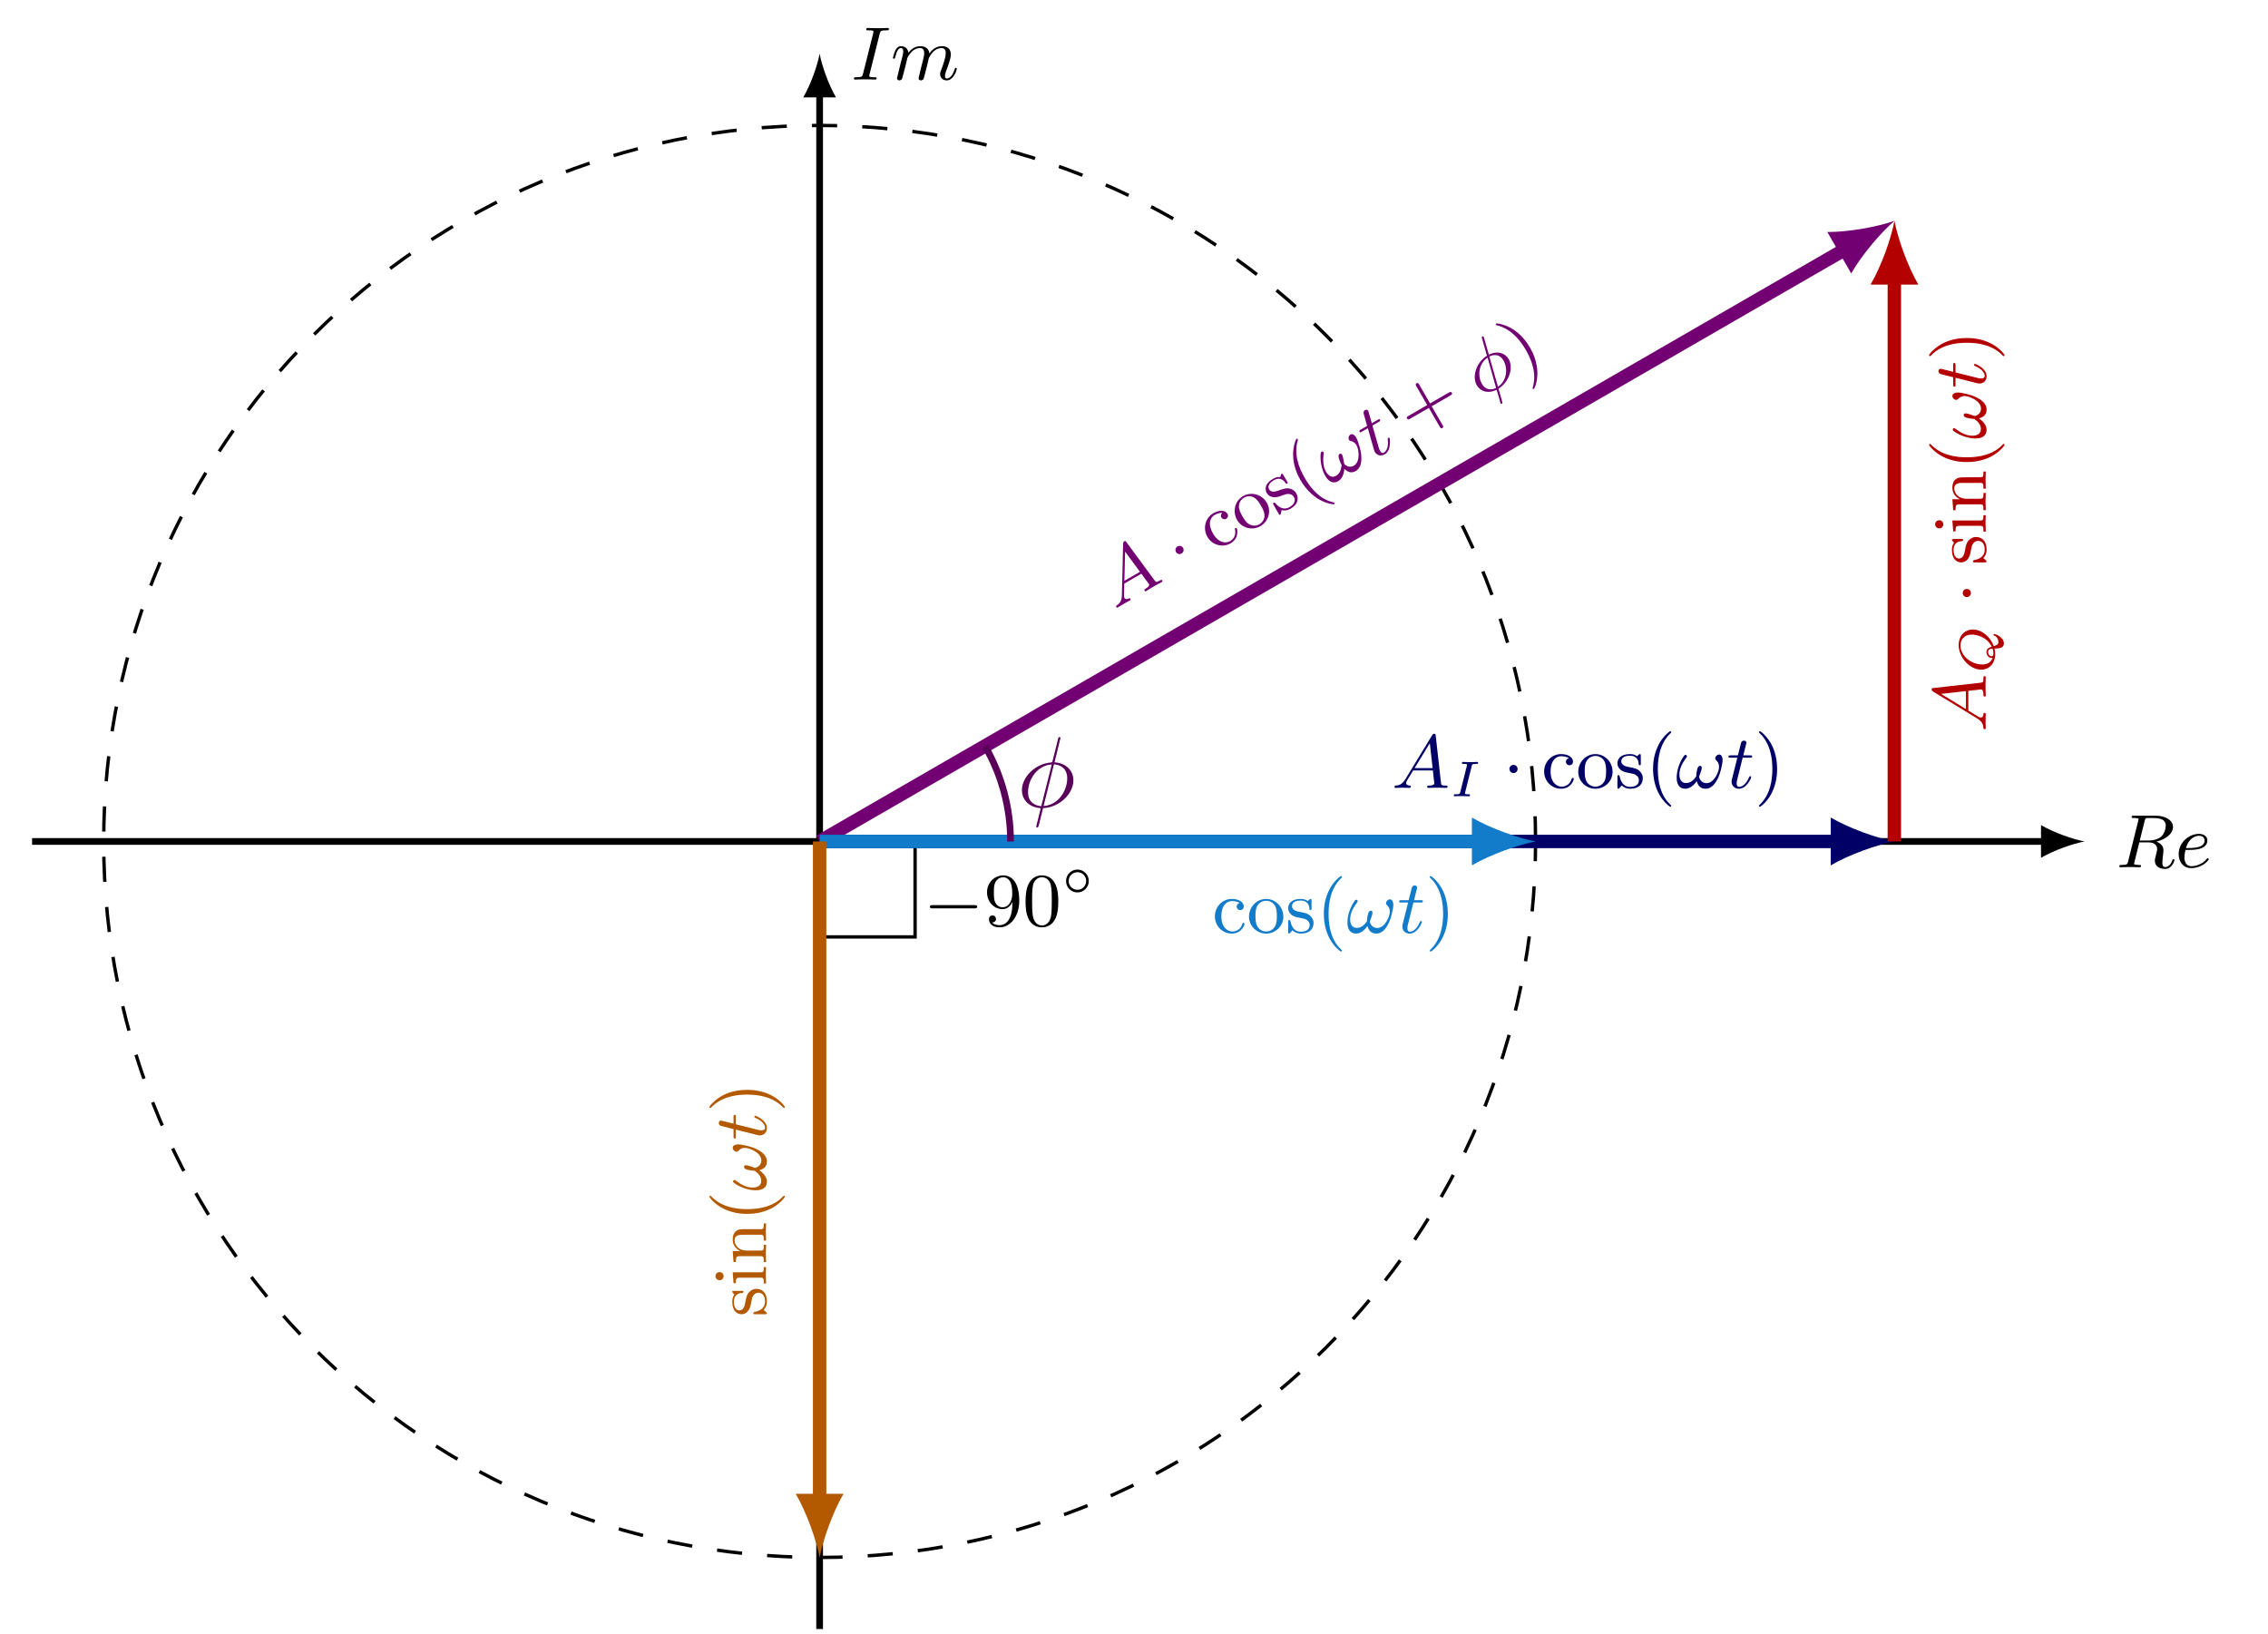 <?xml version="1.0" encoding="UTF-8"?>
<svg xmlns="http://www.w3.org/2000/svg" xmlns:xlink="http://www.w3.org/1999/xlink" width="672.948" height="484.673" viewBox="0 0 672.948 484.673">
<defs>
<g>
<g id="glyph-0-0">
<path d="M 8.531 -13.734 C 8.672 -14.297 8.734 -14.516 9.141 -14.594 C 9.344 -14.609 10.078 -14.609 10.547 -14.609 C 12.328 -14.609 14.781 -14.609 14.781 -12.344 C 14.781 -11.516 14.453 -9.844 13.172 -8.875 C 12.641 -8.516 11.516 -7.938 9.703 -7.938 L 7.078 -7.938 Z M 12.016 -7.594 C 15.062 -8.375 16.938 -10.078 16.938 -11.922 C 16.938 -13.875 14.812 -15.297 11.828 -15.297 L 5.328 -15.297 C 4.922 -15.297 4.656 -15.297 4.656 -14.906 C 4.656 -14.609 4.859 -14.609 5.328 -14.609 C 5.422 -14.609 5.828 -14.609 6.188 -14.562 C 6.562 -14.516 6.719 -14.469 6.719 -14.234 C 6.719 -14.109 6.703 -14.031 6.625 -13.781 L 3.609 -1.703 C 3.406 -0.891 3.359 -0.688 1.688 -0.688 C 1.25 -0.688 1.016 -0.688 1.016 -0.297 C 1.016 -0.047 1.188 0 1.344 0 C 1.703 0 2.375 -0.016 2.75 -0.047 C 3.219 -0.062 3.266 -0.062 4.141 -0.062 C 4.859 -0.062 4.906 -0.062 5.578 -0.047 C 6.031 -0.016 6.594 0 7.016 0 C 7.172 0 7.469 0 7.469 -0.406 C 7.469 -0.688 7.234 -0.688 6.766 -0.688 C 6.672 -0.688 6.281 -0.688 5.922 -0.734 C 5.422 -0.812 5.406 -0.891 5.406 -1.094 C 5.406 -1.172 5.406 -1.203 5.516 -1.609 L 6.953 -7.375 L 9.703 -7.375 C 11.719 -7.375 12.234 -6.203 12.234 -5.359 C 12.234 -5.203 12.234 -5.047 12.094 -4.547 C 11.562 -2.484 11.562 -2.281 11.562 -1.953 C 11.562 0.062 13.469 0.5 14.609 0.5 C 16.562 0.5 17.359 -1.766 17.359 -2.125 C 17.359 -2.281 17.234 -2.391 17.078 -2.391 C 16.828 -2.391 16.812 -2.281 16.719 -2.016 C 16.328 -0.844 15.5 -0.062 14.672 -0.062 C 13.828 -0.062 13.781 -0.734 13.781 -1.391 C 13.781 -1.953 13.938 -3.25 13.953 -3.406 C 14 -3.766 14.109 -4.656 14.109 -5 C 14.109 -6.281 13.312 -7.141 12.016 -7.594 Z M 12.016 -7.594 "/>
</g>
<g id="glyph-0-1">
<path d="M 3.062 -5.125 C 4.438 -5.125 5.891 -5.125 7.078 -5.422 C 9.188 -5.938 9.562 -7.188 9.562 -7.953 C 9.562 -9.234 8.375 -9.906 7.062 -9.906 C 4.453 -9.906 1.047 -7.703 1.047 -3.859 C 1.047 -1.719 2.312 0.25 4.734 0.25 C 8.094 0.25 9.969 -2.078 9.969 -2.375 C 9.969 -2.516 9.812 -2.688 9.656 -2.688 C 9.547 -2.688 9.516 -2.672 9.328 -2.422 C 7.984 -0.766 5.938 -0.312 4.766 -0.312 C 3.188 -0.312 2.75 -1.812 2.75 -2.938 C 2.75 -2.984 2.75 -3.766 3.062 -5.125 Z M 3.219 -5.688 C 4.219 -9.234 6.703 -9.344 7.062 -9.344 C 7.812 -9.344 8.734 -8.984 8.734 -7.953 C 8.734 -5.688 5.359 -5.688 3.219 -5.688 Z M 3.219 -5.688 "/>
</g>
<g id="glyph-0-2">
<path d="M 8.531 -13.562 C 8.766 -14.406 8.812 -14.609 10.625 -14.609 C 11.047 -14.609 11.266 -14.609 11.266 -15.016 C 11.266 -15.266 11.047 -15.297 10.906 -15.297 C 10.469 -15.297 9.953 -15.266 9.5 -15.266 C 8.984 -15.266 8.141 -15.234 7.984 -15.234 C 7.469 -15.234 6.953 -15.266 6.438 -15.266 C 5.953 -15.266 5.422 -15.297 4.969 -15.297 C 4.844 -15.297 4.531 -15.297 4.531 -14.906 C 4.531 -14.609 4.75 -14.609 5.203 -14.609 C 5.688 -14.609 6.203 -14.609 6.656 -14.422 C 6.672 -14.344 6.672 -14.25 6.672 -14.234 C 6.672 -14.141 6.656 -13.891 6.625 -13.797 L 3.578 -1.703 C 3.391 -0.922 3.344 -0.688 1.609 -0.688 C 1.125 -0.688 0.875 -0.688 0.875 -0.297 C 0.875 -0.172 0.922 0 1.203 0 C 1.656 0 2.156 -0.047 2.625 -0.047 C 3.141 -0.047 3.656 -0.062 4.172 -0.062 C 4.688 -0.062 5.203 -0.047 5.719 -0.047 C 6.188 -0.047 6.719 0 7.172 0 C 7.328 0 7.625 0 7.625 -0.406 C 7.625 -0.688 7.391 -0.688 6.953 -0.688 C 6.094 -0.688 5.438 -0.688 5.438 -1.094 C 5.438 -1.25 5.438 -1.297 5.531 -1.609 Z M 8.531 -13.562 "/>
</g>
<g id="glyph-0-3">
<path d="M 4.234 -3.516 C 4.484 -4.578 4.906 -6.203 4.922 -6.391 C 4.969 -6.516 5.531 -7.594 6.344 -8.375 C 6.984 -8.984 7.844 -9.344 8.719 -9.344 C 9.922 -9.344 9.922 -8.156 9.922 -7.781 C 9.922 -7.5 9.922 -7.188 9.656 -6.094 L 9.141 -4.094 C 8.422 -1.203 8.25 -0.516 8.25 -0.406 C 8.25 -0.109 8.453 0.25 8.938 0.25 C 9.25 0.25 9.594 0.047 9.75 -0.219 C 9.812 -0.359 10 -1.078 10.109 -1.531 L 10.625 -3.516 C 10.859 -4.578 11.297 -6.203 11.312 -6.391 C 11.359 -6.516 11.922 -7.594 12.734 -8.375 C 13.375 -8.984 14.234 -9.344 15.109 -9.344 C 16.312 -9.344 16.312 -8.156 16.312 -7.781 C 16.312 -6.406 15.266 -3.672 15.016 -2.984 C 14.75 -2.281 14.656 -2.062 14.656 -1.641 C 14.656 -0.422 15.578 0.25 16.578 0.25 C 18.734 0.25 19.609 -2.953 19.609 -3.203 C 19.609 -3.312 19.531 -3.469 19.312 -3.469 C 19.062 -3.469 19.047 -3.359 18.953 -3.062 C 18.391 -1.172 17.453 -0.312 16.641 -0.312 C 16.484 -0.312 16.094 -0.312 16.094 -1.031 C 16.094 -1.594 16.312 -2.172 16.484 -2.672 C 16.938 -3.812 17.828 -6.188 17.828 -7.438 C 17.828 -9.438 16.359 -9.906 15.172 -9.906 C 13.047 -9.906 11.875 -8.312 11.469 -7.75 C 11.25 -9.609 9.719 -9.906 8.781 -9.906 C 6.703 -9.906 5.609 -8.422 5.25 -7.953 C 5.109 -9.172 4.188 -9.906 3.062 -9.906 C 2.125 -9.906 1.656 -9.203 1.344 -8.609 C 0.969 -7.812 0.656 -6.547 0.656 -6.453 C 0.656 -6.25 0.812 -6.188 0.969 -6.188 C 1.203 -6.188 1.25 -6.297 1.359 -6.75 C 1.797 -8.516 2.266 -9.344 3.031 -9.344 C 3.703 -9.344 3.703 -8.625 3.703 -8.297 C 3.703 -7.812 3.516 -7.125 3.391 -6.547 C 3.219 -5.953 3 -5 2.906 -4.734 L 2.016 -1.047 C 1.859 -0.516 1.859 -0.469 1.859 -0.406 C 1.859 -0.109 2.062 0.25 2.547 0.25 C 2.875 0.25 3.203 0.047 3.359 -0.219 C 3.422 -0.359 3.609 -1.078 3.719 -1.531 Z M 4.234 -3.516 "/>
</g>
<g id="glyph-0-4">
<path d="M 4.078 -2.625 C 2.984 -0.828 2 -0.766 1.094 -0.688 C 0.938 -0.672 0.828 -0.5 0.828 -0.297 C 0.828 -0.156 0.922 0 1.141 0 C 1.562 0 2.625 -0.062 3.047 -0.062 C 3.547 -0.062 4.75 0 5.25 0 C 5.375 0 5.672 0 5.672 -0.406 C 5.672 -0.672 5.406 -0.688 5.328 -0.688 C 5.125 -0.719 4.281 -0.766 4.281 -1.438 C 4.281 -1.75 4.531 -2.172 4.594 -2.281 L 6.359 -5.172 L 12.219 -5.172 C 12.281 -4.656 12.344 -3.906 12.406 -3.344 C 12.5 -2.469 12.641 -1.484 12.641 -1.406 C 12.641 -1.078 12.328 -0.688 11.031 -0.688 C 10.797 -0.688 10.516 -0.688 10.516 -0.297 C 10.516 -0.047 10.688 0 10.844 0 C 11.266 0 11.812 -0.047 12.25 -0.047 C 12.703 -0.047 13.234 -0.062 13.594 -0.062 C 14.344 -0.062 14.391 -0.062 14.922 -0.047 C 15.281 -0.016 15.797 0 16.156 0 C 16.297 0 16.578 0 16.578 -0.406 C 16.578 -0.688 16.328 -0.688 16.062 -0.688 C 14.719 -0.688 14.703 -0.844 14.625 -1.5 L 13.062 -15.438 C 13.016 -15.938 13 -16.047 12.609 -16.047 C 12.297 -16.047 12.172 -15.891 11.984 -15.594 Z M 6.797 -5.875 L 11.312 -13.266 L 12.141 -5.875 Z M 6.797 -5.875 "/>
</g>
<g id="glyph-0-5">
<path d="M 13.938 -8.297 C 13.938 -8.938 13.719 -9.906 12.906 -9.906 C 12.328 -9.906 11.766 -9.344 11.766 -8.781 C 11.766 -8.422 11.875 -8.375 12.047 -8.203 C 12.344 -7.906 12.891 -7.344 12.891 -6.234 C 12.891 -4.859 11.453 -1.406 9.172 -1.406 C 7.906 -1.406 7.188 -2.312 6.969 -3.25 C 6.969 -3.547 7.75 -5.156 7.75 -5.984 C 7.75 -6.281 7.594 -6.547 7.266 -6.547 C 7.078 -6.547 6.875 -6.453 6.75 -6.297 C 6.312 -5.766 6.109 -3.938 6.109 -3.391 C 5.375 -2.359 4.438 -1.438 3.094 -1.438 C 1.641 -1.438 1.125 -2.672 1.125 -3.938 C 1.125 -5.641 1.812 -7.141 3.219 -9.031 C 3.359 -9.203 3.359 -9.297 3.359 -9.406 C 3.359 -9.609 3.156 -9.797 2.953 -9.797 C 2.734 -9.797 2.547 -9.609 2.438 -9.438 C 1.203 -7.703 0.312 -5.219 0.312 -3.062 C 0.312 -1.344 0.922 0.25 2.891 0.25 C 4.297 0.25 5.578 -0.969 6.25 -2 C 6.547 -1.078 7.078 0.25 8.875 0.25 C 10.594 0.25 11.734 -1.172 12.594 -2.938 C 13.016 -3.812 13.281 -4.766 13.516 -5.688 C 13.734 -6.672 13.938 -7.594 13.938 -8.297 Z M 13.938 -8.297 "/>
</g>
<g id="glyph-0-6">
<path d="M 4.766 -8.969 L 6.906 -8.969 C 7.297 -8.969 7.578 -8.969 7.578 -9.359 C 7.578 -9.656 7.344 -9.656 6.953 -9.656 L 4.953 -9.656 L 5.875 -13.375 C 5.875 -13.734 5.578 -14.031 5.172 -14.031 C 4.453 -14.031 4.281 -13.375 4.234 -13.156 L 3.344 -9.656 L 1.234 -9.656 C 0.812 -9.656 0.531 -9.656 0.531 -9.25 C 0.531 -8.969 0.781 -8.969 1.188 -8.969 L 3.188 -8.969 L 1.656 -2.875 C 1.484 -2.203 1.484 -2.156 1.484 -1.844 C 1.484 -0.516 2.484 0.25 3.656 0.25 C 5.984 0.25 7.297 -2.984 7.297 -3.203 C 7.297 -3.312 7.234 -3.469 7.016 -3.469 C 6.797 -3.469 6.766 -3.406 6.609 -3.031 C 5.922 -1.406 4.797 -0.312 3.703 -0.312 C 3.25 -0.312 2.984 -0.609 2.984 -1.344 C 2.984 -1.844 3.047 -2.109 3.141 -2.438 Z M 4.766 -8.969 "/>
</g>
<g id="glyph-1-0">
<path d="M 12.844 -20.469 C 12.844 -20.734 12.641 -20.734 12.547 -20.734 C 12.281 -20.734 12.25 -20.672 12.125 -20.172 L 10.516 -13.75 C 10.422 -13.359 10.391 -13.328 10.359 -13.297 C 10.344 -13.234 10.125 -13.203 10.062 -13.203 C 5.172 -12.781 1.406 -8.75 1.406 -5.016 C 1.406 -1.797 3.891 0.172 6.984 0.359 C 6.75 1.281 6.547 2.234 6.297 3.172 C 5.891 4.75 5.641 5.734 5.641 5.859 C 5.641 5.922 5.641 6.094 5.938 6.094 C 6.031 6.094 6.156 6.094 6.219 5.969 C 6.281 5.922 6.453 5.203 6.578 4.812 L 7.672 0.359 C 12.781 0.094 16.672 -4.094 16.672 -7.859 C 16.672 -10.875 14.406 -13.031 11.078 -13.234 Z M 10.906 -12.641 C 12.875 -12.516 14.844 -11.406 14.844 -8.484 C 14.844 -5.109 12.484 -0.625 7.828 -0.266 Z M 7.141 -0.234 C 5.672 -0.328 3.219 -1.109 3.219 -4.391 C 3.219 -8.156 5.938 -12.344 10.25 -12.609 Z M 7.141 -0.234 "/>
</g>
<g id="glyph-2-0">
<path d="M 2.219 -4.297 C 2.172 -2.203 1.359 -1.656 0.609 -1.141 C 0.484 -1.047 0.469 -0.844 0.578 -0.656 C 0.641 -0.547 0.797 -0.453 0.984 -0.562 C 1.359 -0.781 2.234 -1.359 2.609 -1.562 C 3.047 -1.812 4.109 -2.375 4.547 -2.625 C 4.656 -2.688 4.906 -2.828 4.703 -3.188 C 4.578 -3.406 4.344 -3.297 4.266 -3.25 C 4.078 -3.188 3.328 -2.797 2.984 -3.391 C 2.828 -3.656 2.844 -4.141 2.844 -4.266 L 2.922 -7.656 L 8 -10.594 C 8.312 -10.172 8.734 -9.562 9.078 -9.094 C 9.594 -8.391 10.219 -7.594 10.25 -7.531 C 10.422 -7.25 10.328 -6.75 9.203 -6.109 C 9 -5.984 8.766 -5.844 8.969 -5.5 C 9.094 -5.297 9.25 -5.344 9.391 -5.422 C 9.75 -5.625 10.219 -5.953 10.594 -6.172 C 10.984 -6.391 11.438 -6.656 11.734 -6.844 C 12.391 -7.219 12.438 -7.234 12.906 -7.5 C 13.234 -7.656 13.688 -7.891 13.984 -8.078 C 14.109 -8.141 14.359 -8.281 14.156 -8.641 C 14.016 -8.875 13.797 -8.75 13.562 -8.625 C 12.406 -7.953 12.312 -8.078 11.922 -8.609 L 3.594 -19.906 C 3.297 -20.297 3.25 -20.391 2.906 -20.188 C 2.641 -20.031 2.609 -19.844 2.578 -19.484 Z M 2.953 -8.484 L 3.172 -17.141 L 7.578 -11.156 Z M 2.953 -8.484 "/>
</g>
<g id="glyph-2-1">
<path d="M 7.922 -14.156 C 7.594 -14.703 6.922 -15.438 6.219 -15.031 C 5.719 -14.734 5.516 -13.969 5.797 -13.484 C 5.984 -13.172 6.094 -13.188 6.344 -13.125 C 6.734 -13.016 7.484 -12.797 8.047 -11.844 C 8.734 -10.641 9.219 -6.938 7.234 -5.797 C 6.141 -5.172 5.062 -5.594 4.406 -6.297 C 4.266 -6.562 4.141 -8.344 3.734 -9.062 C 3.578 -9.312 3.312 -9.469 3.031 -9.297 C 2.859 -9.203 2.734 -9.031 2.703 -8.828 C 2.594 -8.156 3.328 -6.453 3.609 -5.984 C 3.484 -4.734 3.125 -3.469 1.953 -2.797 C 0.703 -2.062 -0.359 -2.875 -1 -3.969 C -1.844 -5.453 -2 -7.094 -1.734 -9.438 C -1.688 -9.641 -1.734 -9.719 -1.797 -9.812 C -1.891 -10 -2.156 -10.062 -2.328 -9.953 C -2.516 -9.844 -2.594 -9.594 -2.609 -9.391 C -2.797 -7.266 -2.344 -4.672 -1.266 -2.812 C -0.406 -1.312 0.922 -0.234 2.625 -1.219 C 3.844 -1.922 4.344 -3.625 4.406 -4.859 C 5.141 -4.203 6.25 -3.312 7.812 -4.219 C 9.297 -5.078 9.578 -6.875 9.438 -8.844 C 9.359 -9.797 9.125 -10.766 8.859 -11.672 C 8.562 -12.641 8.266 -13.547 7.922 -14.156 Z M 7.922 -14.156 "/>
</g>
<g id="glyph-2-2">
<path d="M -0.359 -10.141 L 1.5 -11.219 C 1.828 -11.406 2.078 -11.547 1.891 -11.891 C 1.734 -12.141 1.531 -12.031 1.188 -11.828 L -0.531 -10.828 L -1.594 -14.516 C -1.766 -14.828 -2.188 -14.938 -2.531 -14.734 C -3.156 -14.375 -2.984 -13.719 -2.906 -13.5 L -1.938 -10.031 L -3.766 -8.969 C -4.125 -8.766 -4.375 -8.625 -4.172 -8.281 C -4.031 -8.031 -3.812 -8.156 -3.453 -8.359 L -1.719 -9.359 L 0 -3.312 C 0.188 -2.641 0.203 -2.609 0.359 -2.328 C 1.031 -1.188 2.281 -1.016 3.297 -1.609 C 5.312 -2.766 4.828 -6.219 4.719 -6.422 C 4.656 -6.516 4.531 -6.609 4.344 -6.5 C 4.156 -6.391 4.156 -6.328 4.203 -5.922 C 4.422 -4.172 4 -2.656 3.047 -2.109 C 2.656 -1.891 2.281 -2.016 1.906 -2.641 C 1.656 -3.078 1.594 -3.344 1.5 -3.672 Z M -0.359 -10.141 "/>
</g>
<g id="glyph-2-3">
<path d="M 1.203 -17.938 C 1.172 -18.031 1.141 -18.188 1.094 -18.266 C 0.984 -18.453 0.812 -18.422 0.688 -18.344 C 0.469 -18.219 0.5 -18.156 0.609 -17.766 L 2.062 -12.641 C -1.203 -10.562 -2.375 -6.375 -0.938 -3.875 C 0.094 -2.094 2.359 -1.25 4.938 -2.547 C 5.141 -1.844 5.359 -1.141 5.562 -0.453 C 5.891 0.766 6.062 1.422 6.109 1.5 C 6.156 1.578 6.281 1.688 6.5 1.562 C 6.719 1.438 6.703 1.359 6.562 0.859 L 5.5 -2.859 C 8.766 -4.938 9.969 -9.156 8.516 -11.656 C 7.625 -13.203 5.453 -14.344 2.641 -12.969 Z M 4.781 -3.094 C 3.344 -2.359 1.609 -2.469 0.594 -4.25 C -0.656 -6.406 -0.625 -10.062 2.25 -12.094 Z M 2.781 -12.406 C 4.219 -13.125 5.906 -13.078 6.953 -11.266 C 8.391 -8.781 7.953 -5.234 5.359 -3.422 Z M 2.781 -12.406 "/>
</g>
<g id="glyph-3-0">
<path d="M 0.984 -7.062 C 0.656 -7.625 -0.047 -7.844 -0.641 -7.5 C -1.25 -7.141 -1.438 -6.422 -1.109 -5.859 C -0.781 -5.281 -0.047 -5.047 0.562 -5.406 C 1.156 -5.75 1.312 -6.484 0.984 -7.062 Z M 0.984 -7.062 "/>
</g>
<g id="glyph-4-0">
<path d="M 2.656 -11.703 C 2.297 -11.391 2.062 -10.891 2.391 -10.328 C 2.688 -9.812 3.297 -9.656 3.797 -9.938 C 4.297 -10.234 4.531 -10.812 4.188 -11.406 C 3.484 -12.609 1.703 -12.562 -0.016 -11.578 C -2.5 -10.141 -3.156 -6.984 -1.766 -4.562 C -0.312 -2.062 2.797 -1.328 5.094 -2.641 C 7.781 -4.203 7.047 -6.922 6.953 -7.094 C 6.812 -7.328 6.609 -7.203 6.547 -7.172 C 6.328 -7.047 6.359 -7 6.438 -6.609 C 6.75 -5.016 5.969 -3.875 4.969 -3.297 C 3.734 -2.594 1.562 -2.688 -0.094 -5.547 C -1.844 -8.578 -0.812 -10.375 0.344 -11.047 C 0.594 -11.188 1.672 -11.766 2.656 -11.703 Z M 2.656 -11.703 "/>
</g>
<g id="glyph-4-1">
<path d="M 7.016 -9.547 C 5.547 -12.094 2.359 -12.938 -0.016 -11.562 C -2.5 -10.141 -3.25 -6.938 -1.812 -4.453 C -0.422 -2.031 2.703 -1.266 5.094 -2.641 C 7.547 -4.062 8.391 -7.172 7.016 -9.547 Z M 4.812 -3.203 C 3.828 -2.641 2.734 -2.656 1.859 -3.156 C 0.875 -3.672 0.266 -4.688 -0.25 -5.578 C -0.656 -6.297 -1.297 -7.406 -1.281 -8.484 C -1.266 -9.828 -0.469 -10.672 0.234 -11.078 C 1.344 -11.719 2.5 -11.562 3.25 -11.109 C 4.172 -10.547 4.766 -9.578 5.234 -8.75 C 5.656 -8.031 6.297 -6.922 6.312 -5.781 C 6.297 -4.578 5.625 -3.672 4.812 -3.203 Z M 4.812 -3.203 "/>
</g>
<g id="glyph-4-2">
<path d="M 1.953 -12.031 C 1.75 -12.375 1.656 -12.531 1.422 -12.406 C 1.328 -12.344 1.297 -12.328 1.172 -11.938 C 1.156 -11.891 1.094 -11.609 1.016 -11.438 C 0.172 -11.531 -0.5 -11.297 -1.156 -10.906 C -3.719 -9.438 -3.547 -7.656 -2.969 -6.672 C -2.609 -6.047 -2.031 -5.688 -1.359 -5.531 C -0.328 -5.297 0.484 -5.578 1.562 -5.984 C 2.656 -6.359 3.031 -6.516 3.641 -6.406 C 3.922 -6.375 4.625 -6.281 5.047 -5.531 C 6.031 -3.828 4.078 -2.703 3.812 -2.547 C 1.812 -1.406 0.359 -2.766 -0.453 -3.688 C -0.656 -3.844 -0.734 -3.953 -0.953 -3.812 C -1.234 -3.656 -1.141 -3.5 -0.938 -3.156 L 0.484 -0.672 C 0.672 -0.328 0.781 -0.156 1.016 -0.297 C 1.141 -0.359 1.141 -0.406 1.281 -0.969 C 1.297 -1.141 1.359 -1.5 1.406 -1.656 C 2.656 -1.328 3.609 -1.781 4.094 -2.062 C 6.469 -3.438 6.516 -5.312 5.75 -6.625 C 5.25 -7.5 4.562 -7.812 3.859 -8 C 2.844 -8.266 2.062 -7.984 0.484 -7.438 C -0.078 -7.234 -1.641 -6.672 -2.281 -7.781 C -2.641 -8.406 -2.672 -9.469 -0.906 -10.484 C 1.188 -11.703 2.25 -10.172 2.562 -9.703 C 2.734 -9.484 2.797 -9.359 3.047 -9.5 C 3.312 -9.656 3.234 -9.797 3.031 -10.156 Z M 1.953 -12.031 "/>
</g>
<g id="glyph-4-3">
<path d="M 9.266 0.797 C 9.219 0.703 9.141 0.688 8.938 0.609 C 5.109 -0.219 2.344 -3.297 0.391 -6.688 C -1.344 -9.688 -2.875 -13.672 -1.641 -17.859 C -1.609 -17.984 -1.609 -18.062 -1.672 -18.156 C -1.75 -18.297 -1.891 -18.328 -2.016 -18.25 C -2.25 -18.109 -3.188 -15.703 -3.016 -12.984 C -2.875 -10.562 -2.172 -8.312 -0.844 -6 C -0.031 -4.609 1.422 -2.5 3.797 -0.812 C 6.312 0.906 8.938 1.281 9.172 1.141 C 9.297 1.062 9.344 0.938 9.266 0.797 Z M 9.266 0.797 "/>
</g>
<g id="glyph-4-4">
<path d="M 11.125 -12.344 C 11.406 -12.5 11.828 -12.734 11.594 -13.156 C 11.344 -13.578 10.953 -13.359 10.641 -13.188 L 5.125 -10 L 1.922 -15.547 C 1.75 -15.859 1.531 -16.219 1.094 -15.969 C 0.688 -15.734 0.922 -15.328 1.078 -15.062 L 4.281 -9.516 L -1.266 -6.312 C -1.531 -6.156 -1.938 -5.922 -1.703 -5.516 C -1.453 -5.078 -1.094 -5.281 -0.781 -5.469 L 4.766 -8.672 L 7.969 -3.125 C 8.141 -2.812 8.359 -2.453 8.797 -2.703 C 9.203 -2.938 8.969 -3.344 8.812 -3.609 L 5.609 -9.156 Z M 11.125 -12.344 "/>
</g>
<g id="glyph-4-5">
<path d="M 2.969 -8.203 C 2.047 -9.797 0.594 -11.797 -1.656 -13.375 C -4.188 -15.094 -6.812 -15.484 -7.047 -15.344 C -7.25 -15.234 -7.188 -15.031 -7.156 -14.984 C -7.094 -14.891 -7.031 -14.859 -6.812 -14.797 C -5.109 -14.438 -1.438 -13.031 1.75 -7.5 C 3.359 -4.719 5.078 -0.578 3.781 3.672 C 3.766 3.75 3.734 3.875 3.781 3.969 C 3.828 4.047 3.938 4.156 4.141 4.047 C 4.375 3.906 5.328 1.516 5.156 -1.203 C 5 -3.609 4.312 -5.875 2.969 -8.203 Z M 2.969 -8.203 "/>
</g>
<g id="glyph-5-0">
<path d="M 6.484 -8.984 C 6.609 -9.484 6.641 -9.609 7.812 -9.609 C 8.188 -9.609 8.375 -9.609 8.375 -9.969 C 8.375 -10.109 8.281 -10.203 8.125 -10.203 C 7.812 -10.203 7.438 -10.156 7.125 -10.156 C 6.688 -10.156 6.328 -10.141 6.031 -10.141 C 6.031 -10.141 4.922 -10.156 4.922 -10.156 C 4.594 -10.156 4.234 -10.203 3.906 -10.203 C 3.828 -10.203 3.562 -10.203 3.562 -9.828 C 3.562 -9.609 3.781 -9.609 4.078 -9.609 C 4.141 -9.609 4.422 -9.609 4.719 -9.578 C 5.078 -9.547 5.094 -9.5 5.094 -9.359 C 5.094 -9.344 5.094 -9.266 5.031 -9.031 L 3.078 -1.219 C 2.953 -0.734 2.906 -0.594 1.75 -0.594 C 1.406 -0.594 1.375 -0.594 1.328 -0.562 C 1.219 -0.516 1.172 -0.312 1.172 -0.203 C 1.188 -0.156 1.188 0 1.438 0 C 1.75 0 2.125 -0.047 2.438 -0.047 C 3.156 -0.047 2.953 -0.062 3.516 -0.062 C 3.875 -0.062 4.25 -0.047 4.609 -0.047 C 4.938 -0.047 5.312 0 5.625 0 C 5.734 0 5.828 0 5.906 -0.094 C 5.938 -0.156 5.984 -0.344 5.984 -0.391 C 5.938 -0.594 5.812 -0.594 5.469 -0.594 C 5.453 -0.594 5.125 -0.594 4.828 -0.625 C 4.578 -0.656 4.469 -0.656 4.469 -0.812 C 4.469 -0.906 4.469 -0.922 4.5 -1.062 Z M 6.484 -8.984 "/>
</g>
<g id="glyph-6-0">
<path d="M 4.391 -5.625 C 4.391 -6.281 3.875 -6.828 3.188 -6.828 C 2.484 -6.828 1.969 -6.281 1.969 -5.625 C 1.969 -4.969 2.484 -4.406 3.188 -4.406 C 3.875 -4.406 4.391 -4.969 4.391 -5.625 Z M 4.391 -5.625 "/>
</g>
<g id="glyph-6-1">
<path d="M 15.125 -5.125 C 15.531 -5.125 15.953 -5.125 15.953 -5.625 C 15.953 -6.094 15.5 -6.094 15.125 -6.094 L 2.75 -6.094 C 2.375 -6.094 1.922 -6.094 1.922 -5.625 C 1.922 -5.125 2.359 -5.125 2.75 -5.125 Z M 15.125 -5.125 "/>
</g>
<g id="glyph-7-0">
<path d="M 8.156 -8.812 C 7.688 -8.719 7.234 -8.406 7.234 -7.75 C 7.234 -7.172 7.688 -6.719 8.266 -6.719 C 8.844 -6.719 9.328 -7.109 9.328 -7.797 C 9.328 -9.188 7.75 -10.031 5.781 -10.031 C 2.906 -10.031 0.766 -7.641 0.766 -4.844 C 0.766 -1.953 3.094 0.25 5.734 0.25 C 8.844 0.25 9.562 -2.469 9.562 -2.672 C 9.562 -2.938 9.328 -2.938 9.25 -2.938 C 9 -2.938 9 -2.891 8.875 -2.516 C 8.359 -0.969 7.109 -0.375 5.953 -0.375 C 4.531 -0.375 2.688 -1.547 2.688 -4.859 C 2.688 -8.359 4.484 -9.406 5.828 -9.406 C 6.109 -9.406 7.328 -9.359 8.156 -8.812 Z M 8.156 -8.812 "/>
</g>
<g id="glyph-7-1">
<path d="M 10.844 -4.766 C 10.844 -7.703 8.516 -10.031 5.766 -10.031 C 2.906 -10.031 0.656 -7.641 0.656 -4.766 C 0.656 -1.969 2.984 0.25 5.734 0.25 C 8.578 0.25 10.844 -2.016 10.844 -4.766 Z M 5.766 -0.375 C 4.641 -0.375 3.703 -0.938 3.188 -1.812 C 2.594 -2.75 2.578 -3.938 2.578 -4.969 C 2.578 -5.797 2.578 -7.078 3.141 -8 C 3.812 -9.141 4.922 -9.484 5.734 -9.484 C 7.016 -9.484 7.938 -8.766 8.375 -8 C 8.891 -7.062 8.922 -5.922 8.922 -4.969 C 8.922 -4.141 8.922 -2.844 8.359 -1.859 C 7.734 -0.828 6.703 -0.375 5.766 -0.375 Z M 5.766 -0.375 "/>
</g>
<g id="glyph-7-2">
<path d="M 7.703 -9.453 C 7.703 -9.844 7.703 -10.031 7.438 -10.031 C 7.328 -10.031 7.281 -10.031 6.984 -9.766 C 6.953 -9.719 6.75 -9.516 6.609 -9.406 C 5.922 -9.906 5.219 -10.031 4.453 -10.031 C 1.5 -10.031 0.766 -8.406 0.766 -7.266 C 0.766 -6.547 1.078 -5.953 1.594 -5.469 C 2.359 -4.766 3.203 -4.609 4.344 -4.406 C 5.484 -4.188 5.875 -4.125 6.359 -3.734 C 6.594 -3.562 7.141 -3.141 7.141 -2.281 C 7.141 -0.312 4.891 -0.312 4.578 -0.312 C 2.281 -0.312 1.703 -2.219 1.438 -3.422 C 1.359 -3.656 1.344 -3.781 1.078 -3.781 C 0.766 -3.781 0.766 -3.609 0.766 -3.203 L 0.766 -0.344 C 0.766 0.047 0.766 0.25 1.031 0.25 C 1.172 0.25 1.188 0.219 1.594 -0.203 C 1.688 -0.344 1.922 -0.625 2.031 -0.734 C 2.984 0.172 4.016 0.25 4.578 0.25 C 7.328 0.25 8.297 -1.359 8.297 -2.875 C 8.297 -3.875 7.844 -4.484 7.344 -5 C 6.594 -5.734 5.781 -5.891 4.125 -6.203 C 3.547 -6.312 1.906 -6.609 1.906 -7.891 C 1.906 -8.609 2.422 -9.547 4.453 -9.547 C 6.875 -9.547 7.031 -7.688 7.078 -7.125 C 7.109 -6.859 7.109 -6.719 7.391 -6.719 C 7.703 -6.719 7.703 -6.875 7.703 -7.297 Z M 7.703 -9.453 "/>
</g>
<g id="glyph-7-3">
<path d="M 7.641 5.328 C 7.641 5.219 7.578 5.156 7.438 5 C 4.547 2.359 3.672 -1.688 3.672 -5.609 C 3.672 -9.078 4.344 -13.281 7.5 -16.297 C 7.594 -16.375 7.641 -16.453 7.641 -16.562 C 7.641 -16.719 7.531 -16.812 7.375 -16.812 C 7.109 -16.812 5.094 -15.188 3.875 -12.75 C 2.797 -10.594 2.266 -8.297 2.266 -5.625 C 2.266 -4.016 2.469 -1.453 3.703 1.188 C 5.016 3.938 7.109 5.578 7.375 5.578 C 7.531 5.578 7.641 5.484 7.641 5.328 Z M 7.641 5.328 "/>
</g>
<g id="glyph-7-4">
<path d="M 6.672 -5.625 C 6.672 -7.469 6.406 -9.922 5.25 -12.406 C 3.922 -15.172 1.844 -16.812 1.562 -16.812 C 1.344 -16.812 1.297 -16.625 1.297 -16.562 C 1.297 -16.453 1.344 -16.375 1.5 -16.219 C 2.797 -15.062 5.266 -12.016 5.266 -5.625 C 5.266 -2.422 4.688 2.031 1.438 5.062 C 1.391 5.125 1.297 5.219 1.297 5.328 C 1.297 5.406 1.344 5.578 1.562 5.578 C 1.844 5.578 3.859 3.969 5.062 1.531 C 6.141 -0.625 6.672 -2.938 6.672 -5.625 Z M 6.672 -5.625 "/>
</g>
<g id="glyph-7-5">
<path d="M 8.484 -7.062 L 8.484 -6.562 C 8.484 -1.094 6 -0.141 4.734 -0.141 C 4.219 -0.141 3.062 -0.219 2.484 -0.969 L 2.578 -0.969 C 2.75 -0.922 3.625 -1.094 3.625 -2 C 3.625 -2.578 3.219 -3.031 2.594 -3.031 C 1.969 -3.031 1.547 -2.625 1.547 -1.953 C 1.547 -0.469 2.734 0.5 4.75 0.5 C 7.641 0.5 10.531 -2.469 10.531 -7.375 C 10.531 -13.438 7.844 -14.922 5.828 -14.922 C 3.25 -14.922 0.969 -12.844 0.969 -9.906 C 0.969 -7.062 3.031 -4.906 5.562 -4.906 C 7.188 -4.906 8.094 -6.094 8.484 -7.062 Z M 5.609 -5.469 C 5.25 -5.469 4.141 -5.469 3.422 -6.859 C 3 -7.703 3 -8.812 3 -9.875 C 3 -10.953 3 -12.078 3.469 -12.922 C 4.141 -14.078 5.016 -14.359 5.828 -14.359 C 7.344 -14.359 7.953 -12.812 8.047 -12.594 C 8.359 -11.766 8.453 -10.391 8.453 -9.438 C 8.453 -7.797 7.703 -5.469 5.609 -5.469 Z M 5.609 -5.469 "/>
</g>
<g id="glyph-7-6">
<path d="M 10.594 -7.172 C 10.594 -8.672 10.531 -10.594 9.75 -12.281 C 8.766 -14.391 7.062 -14.922 5.766 -14.922 C 4.406 -14.922 2.719 -14.391 1.719 -12.234 C 1.016 -10.688 0.891 -8.875 0.891 -7.172 C 0.891 -5.719 0.938 -3.547 1.906 -1.766 C 2.953 0.141 4.703 0.5 5.734 0.5 C 7.188 0.5 8.844 -0.141 9.797 -2.203 C 10.469 -3.703 10.594 -5.375 10.594 -7.172 Z M 5.766 -0.062 C 5.094 -0.062 3.469 -0.375 3.047 -2.906 C 2.828 -4.234 2.828 -6.156 2.828 -7.438 C 2.828 -8.969 2.828 -10.734 3.094 -11.969 C 3.547 -13.953 4.969 -14.359 5.734 -14.359 C 6.594 -14.359 8 -13.922 8.422 -11.828 C 8.672 -10.594 8.672 -8.844 8.672 -7.438 C 8.672 -6.047 8.672 -4.172 8.453 -2.844 C 7.984 -0.297 6.312 -0.062 5.766 -0.062 Z M 5.766 -0.062 "/>
</g>
<g id="glyph-8-0">
<path d="M -2.625 -4.078 C -0.828 -2.984 -0.766 -2 -0.688 -1.094 C -0.672 -0.938 -0.5 -0.828 -0.297 -0.828 C -0.156 -0.828 0 -0.922 0 -1.141 C 0 -1.562 -0.062 -2.625 -0.062 -3.047 C -0.062 -3.547 0 -4.75 0 -5.25 C 0 -5.375 0 -5.672 -0.406 -5.672 C -0.672 -5.672 -0.688 -5.406 -0.688 -5.328 C -0.719 -5.125 -0.766 -4.281 -1.438 -4.281 C -1.75 -4.281 -2.172 -4.531 -2.281 -4.594 L -5.172 -6.359 L -5.172 -12.219 C -4.656 -12.281 -3.906 -12.344 -3.344 -12.406 C -2.469 -12.5 -1.484 -12.641 -1.406 -12.641 C -1.078 -12.641 -0.688 -12.328 -0.688 -11.031 C -0.688 -10.797 -0.688 -10.516 -0.297 -10.516 C -0.047 -10.516 0 -10.688 0 -10.844 C 0 -11.266 -0.047 -11.812 -0.047 -12.25 C -0.047 -12.703 -0.062 -13.234 -0.062 -13.594 C -0.062 -14.344 -0.062 -14.391 -0.047 -14.922 C -0.016 -15.281 0 -15.797 0 -16.156 C 0 -16.297 0 -16.578 -0.406 -16.578 C -0.688 -16.578 -0.688 -16.328 -0.688 -16.062 C -0.688 -14.719 -0.844 -14.703 -1.5 -14.625 L -15.438 -13.062 C -15.938 -13.016 -16.047 -13 -16.047 -12.609 C -16.047 -12.297 -15.891 -12.172 -15.594 -11.984 Z M -5.875 -6.797 L -13.266 -11.312 L -5.875 -12.141 Z M -5.875 -6.797 "/>
</g>
<g id="glyph-8-1">
<path d="M -8.297 -13.938 C -8.938 -13.938 -9.906 -13.719 -9.906 -12.906 C -9.906 -12.328 -9.344 -11.766 -8.781 -11.766 C -8.422 -11.766 -8.375 -11.875 -8.203 -12.047 C -7.906 -12.344 -7.344 -12.891 -6.234 -12.891 C -4.859 -12.891 -1.406 -11.453 -1.406 -9.172 C -1.406 -7.906 -2.312 -7.188 -3.25 -6.969 C -3.547 -6.969 -5.156 -7.75 -5.984 -7.75 C -6.281 -7.75 -6.547 -7.594 -6.547 -7.266 C -6.547 -7.078 -6.453 -6.875 -6.297 -6.75 C -5.766 -6.312 -3.938 -6.109 -3.391 -6.109 C -2.359 -5.375 -1.438 -4.438 -1.438 -3.094 C -1.438 -1.641 -2.672 -1.125 -3.938 -1.125 C -5.641 -1.125 -7.141 -1.812 -9.031 -3.219 C -9.203 -3.359 -9.297 -3.359 -9.406 -3.359 C -9.609 -3.359 -9.797 -3.156 -9.797 -2.953 C -9.797 -2.734 -9.609 -2.547 -9.438 -2.438 C -7.703 -1.203 -5.219 -0.312 -3.062 -0.312 C -1.344 -0.312 0.25 -0.922 0.25 -2.891 C 0.25 -4.297 -0.969 -5.578 -2 -6.25 C -1.078 -6.547 0.25 -7.078 0.25 -8.875 C 0.25 -10.594 -1.172 -11.734 -2.938 -12.594 C -3.812 -13.016 -4.766 -13.281 -5.688 -13.516 C -6.672 -13.734 -7.594 -13.938 -8.297 -13.938 Z M -8.297 -13.938 "/>
</g>
<g id="glyph-8-2">
<path d="M -8.969 -4.766 L -8.969 -6.906 C -8.969 -7.297 -8.969 -7.578 -9.359 -7.578 C -9.656 -7.578 -9.656 -7.344 -9.656 -6.953 L -9.656 -4.953 L -13.375 -5.875 C -13.734 -5.875 -14.031 -5.578 -14.031 -5.172 C -14.031 -4.453 -13.375 -4.281 -13.156 -4.234 L -9.656 -3.344 L -9.656 -1.234 C -9.656 -0.812 -9.656 -0.531 -9.25 -0.531 C -8.969 -0.531 -8.969 -0.781 -8.969 -1.188 L -8.969 -3.188 L -2.875 -1.656 C -2.203 -1.484 -2.156 -1.484 -1.844 -1.484 C -0.516 -1.484 0.25 -2.484 0.25 -3.656 C 0.25 -5.984 -2.984 -7.297 -3.203 -7.297 C -3.312 -7.297 -3.469 -7.234 -3.469 -7.016 C -3.469 -6.797 -3.406 -6.766 -3.031 -6.609 C -1.406 -5.922 -0.312 -4.797 -0.312 -3.703 C -0.312 -3.25 -0.609 -2.984 -1.344 -2.984 C -1.844 -2.984 -2.109 -3.047 -2.438 -3.141 Z M -8.969 -4.766 "/>
</g>
<g id="glyph-9-0">
<path d="M -0.109 -8.219 C -1.047 -10.859 -3.562 -13.141 -6.297 -13.141 C -8.734 -13.141 -10.516 -11.312 -10.516 -8.547 C -10.516 -4.766 -7.141 -1.234 -3.859 -1.234 C -1.516 -1.234 0.312 -3.031 0.312 -5.859 C 0.312 -6.328 0.25 -6.859 0.156 -7.297 C 0.156 -7.328 0.125 -7.422 0.125 -7.453 C 0.125 -7.5 0.141 -7.516 0.516 -7.516 C 1.781 -7.531 2.891 -7.75 2.891 -9.031 C 2.891 -10.891 0.375 -11.812 0 -11.812 C -0.125 -11.812 -0.219 -11.703 -0.219 -11.594 C -0.219 -11.422 -0.109 -11.391 0.016 -11.359 C 0.859 -11.062 1.266 -10.141 1.266 -9.453 C 1.266 -8.797 0.938 -8.516 -0.109 -8.219 Z M -0.438 -4.75 C -0.844 -3.578 -1.844 -2.766 -3.516 -2.766 C -6.672 -2.766 -9.984 -5.234 -9.984 -8.406 C -9.984 -10.172 -8.875 -11.641 -6.641 -11.641 C -5.422 -11.641 -2.172 -11.062 -0.719 -8.062 C -1.641 -7.766 -2.281 -7.359 -2.281 -6.453 C -2.281 -5.578 -1.609 -4.703 -0.766 -4.703 C -0.672 -4.703 -0.516 -4.719 -0.438 -4.75 Z M -0.484 -7.469 C -0.266 -6.875 -0.219 -6.312 -0.219 -5.984 C -0.219 -5.781 -0.219 -5.203 -0.781 -5.203 C -1.328 -5.203 -1.797 -5.828 -1.797 -6.438 C -1.797 -7.125 -1.391 -7.391 -0.484 -7.469 Z M -0.484 -7.469 "/>
</g>
<g id="glyph-10-0">
<path d="M -5.625 -4.391 C -6.281 -4.391 -6.828 -3.875 -6.828 -3.188 C -6.828 -2.484 -6.281 -1.969 -5.625 -1.969 C -4.969 -1.969 -4.406 -2.484 -4.406 -3.188 C -4.406 -3.875 -4.969 -4.391 -5.625 -4.391 Z M -5.625 -4.391 "/>
</g>
<g id="glyph-11-0">
<path d="M -9.453 -7.703 C -9.844 -7.703 -10.031 -7.703 -10.031 -7.438 C -10.031 -7.328 -10.031 -7.281 -9.766 -6.984 C -9.719 -6.953 -9.516 -6.75 -9.406 -6.609 C -9.906 -5.922 -10.031 -5.219 -10.031 -4.453 C -10.031 -1.5 -8.406 -0.766 -7.266 -0.766 C -6.547 -0.766 -5.953 -1.078 -5.469 -1.594 C -4.766 -2.359 -4.609 -3.203 -4.406 -4.344 C -4.188 -5.484 -4.125 -5.875 -3.734 -6.359 C -3.562 -6.594 -3.141 -7.141 -2.281 -7.141 C -0.312 -7.141 -0.312 -4.891 -0.312 -4.578 C -0.312 -2.281 -2.219 -1.703 -3.422 -1.438 C -3.656 -1.359 -3.781 -1.344 -3.781 -1.078 C -3.781 -0.766 -3.609 -0.766 -3.203 -0.766 L -0.344 -0.766 C 0.047 -0.766 0.25 -0.766 0.25 -1.031 C 0.25 -1.172 0.219 -1.188 -0.203 -1.594 C -0.344 -1.688 -0.625 -1.922 -0.734 -2.031 C 0.172 -2.984 0.25 -4.016 0.25 -4.578 C 0.25 -7.328 -1.359 -8.297 -2.875 -8.297 C -3.875 -8.297 -4.484 -7.844 -5 -7.344 C -5.734 -6.594 -5.891 -5.781 -6.203 -4.125 C -6.312 -3.547 -6.609 -1.906 -7.891 -1.906 C -8.609 -1.906 -9.547 -2.422 -9.547 -4.453 C -9.547 -6.875 -7.688 -7.031 -7.125 -7.078 C -6.859 -7.109 -6.719 -7.109 -6.719 -7.391 C -6.719 -7.703 -6.875 -7.703 -7.297 -7.703 Z M -9.453 -7.703 "/>
</g>
<g id="glyph-11-1">
<path d="M -9.906 -4.125 L -9.656 -0.891 L -8.969 -0.891 C -8.969 -2.328 -8.828 -2.531 -7.734 -2.531 L -1.719 -2.531 C -0.688 -2.531 -0.688 -2.281 -0.688 -0.812 L 0 -0.812 C -0.047 -1.812 -0.062 -2.281 -0.062 -3.266 C -0.062 -3.625 -0.062 -4.578 0 -5.672 L -0.688 -5.672 C -0.688 -4.219 -0.812 -4.125 -1.688 -4.125 Z M -13.797 -4.188 C -14.469 -4.188 -15.016 -3.656 -15.016 -2.984 C -15.016 -2.281 -14.453 -1.766 -13.797 -1.766 C -13.156 -1.766 -12.594 -2.281 -12.594 -2.984 C -12.594 -3.656 -13.125 -4.188 -13.797 -4.188 Z M -13.797 -4.188 "/>
</g>
<g id="glyph-11-2">
<path d="M -5.797 -4.172 C -8.172 -4.172 -9.344 -5.844 -9.344 -7.266 C -9.344 -8.578 -8.25 -8.875 -6.906 -8.875 L -1.719 -8.875 C -0.688 -8.875 -0.688 -8.625 -0.688 -7.141 L 0 -7.141 C -0.047 -8.203 -0.062 -8.625 -0.062 -9.703 C -0.062 -10.781 -0.047 -11.062 0 -12.25 L -0.688 -12.25 C -0.688 -11.109 -0.688 -10.547 -1.391 -10.531 L -5.688 -10.531 C -7.547 -10.531 -8.203 -10.531 -8.984 -9.906 C -9.609 -9.391 -9.906 -8.531 -9.906 -7.422 C -9.906 -5.328 -8.359 -4.375 -7.734 -4.062 L -7.734 -4.031 L -9.906 -4.031 L -9.656 -0.781 L -8.969 -0.781 C -8.969 -2.312 -8.812 -2.516 -7.703 -2.516 L -1.719 -2.516 C -0.688 -2.516 -0.688 -2.266 -0.688 -0.781 L 0 -0.781 C -0.047 -1.844 -0.062 -2.266 -0.062 -3.344 C -0.062 -4.406 -0.047 -4.703 0 -5.891 L -0.688 -5.891 C -0.688 -4.406 -0.688 -4.172 -1.719 -4.172 Z M -5.797 -4.172 "/>
</g>
<g id="glyph-11-3">
<path d="M 5.328 -7.641 C 5.219 -7.641 5.156 -7.578 5 -7.438 C 2.359 -4.547 -1.688 -3.672 -5.609 -3.672 C -9.078 -3.672 -13.281 -4.344 -16.297 -7.5 C -16.375 -7.594 -16.453 -7.641 -16.562 -7.641 C -16.719 -7.641 -16.812 -7.531 -16.812 -7.375 C -16.812 -7.109 -15.188 -5.094 -12.75 -3.875 C -10.594 -2.797 -8.297 -2.266 -5.625 -2.266 C -4.016 -2.266 -1.453 -2.469 1.188 -3.703 C 3.938 -5.016 5.578 -7.109 5.578 -7.375 C 5.578 -7.531 5.484 -7.641 5.328 -7.641 Z M 5.328 -7.641 "/>
</g>
<g id="glyph-11-4">
<path d="M -5.625 -6.672 C -7.469 -6.672 -9.922 -6.406 -12.406 -5.25 C -15.172 -3.922 -16.812 -1.844 -16.812 -1.562 C -16.812 -1.344 -16.625 -1.297 -16.562 -1.297 C -16.453 -1.297 -16.375 -1.344 -16.219 -1.5 C -15.062 -2.797 -12.016 -5.266 -5.625 -5.266 C -2.422 -5.266 2.031 -4.688 5.062 -1.438 C 5.125 -1.391 5.219 -1.297 5.328 -1.297 C 5.406 -1.297 5.578 -1.344 5.578 -1.562 C 5.578 -1.844 3.969 -3.859 1.531 -5.062 C -0.625 -6.141 -2.938 -6.672 -5.625 -6.672 Z M -5.625 -6.672 "/>
</g>
<g id="glyph-12-0">
<path d="M 8.141 -3.734 C 8.141 -5.625 6.625 -7.125 4.766 -7.125 C 2.906 -7.125 1.391 -5.609 1.391 -3.734 C 1.391 -1.844 2.906 -0.344 4.766 -0.344 C 6.625 -0.344 8.141 -1.859 8.141 -3.734 Z M 4.766 -1.125 C 3.328 -1.125 2.172 -2.266 2.172 -3.734 C 2.172 -5.203 3.328 -6.344 4.766 -6.344 C 6.203 -6.344 7.359 -5.203 7.359 -3.734 C 7.359 -2.266 6.203 -1.125 4.766 -1.125 Z M 4.766 -1.125 "/>
</g>
</g>
<clipPath id="clip-0">
<path clip-rule="nonzero" d="M 242 26 L 245 26 L 245 484.348 L 242 484.348 Z M 242 26 "/>
</clipPath>
</defs>
<path fill="none" stroke-width="0.399" stroke-linecap="butt" stroke-linejoin="miter" stroke="rgb(0%, 0%, 0%)" stroke-opacity="1" stroke-dasharray="2.989 2.989" stroke-miterlimit="10" d="M 85.04 0 C 85.04 46.966 46.966 85.041 0 85.041 C -46.967 85.041 -85.04 46.966 -85.04 0 C -85.04 -46.967 -46.967 -85.04 0 -85.04 C 46.966 -85.04 85.04 -46.967 85.04 0 Z M 85.04 0 " transform="matrix(2.498, 0, 0, -2.498, 243.194, 249.65)"/>
<path fill="none" stroke-width="0.797" stroke-linecap="butt" stroke-linejoin="miter" stroke="rgb(0%, 0%, 0%)" stroke-opacity="1" stroke-miterlimit="10" d="M -93.544 0 L 145.575 0 " transform="matrix(2.498, 0, 0, -2.498, 243.194, 249.65)"/>
<path fill-rule="nonzero" fill="rgb(0%, 0%, 0%)" fill-opacity="1" d="M 618.535 249.648 C 615.086 249.004 609.477 247.062 605.594 244.797 L 605.594 254.504 C 609.477 252.238 615.086 250.297 618.535 249.648 "/>
<g fill="rgb(0%, 0%, 0%)" fill-opacity="1">
<use xlink:href="#glyph-0-0" x="627.822" y="257.304"/>
</g>
<g fill="rgb(0%, 0%, 0%)" fill-opacity="1">
<use xlink:href="#glyph-0-1" x="645.398" y="257.304"/>
</g>
<g clip-path="url(#clip-0)">
<path fill="none" stroke-width="0.797" stroke-linecap="butt" stroke-linejoin="miter" stroke="rgb(0%, 0%, 0%)" stroke-opacity="1" stroke-miterlimit="10" d="M 0 -93.544 L 0 88.882 " transform="matrix(2.498, 0, 0, -2.498, 243.194, 249.65)"/>
</g>
<path fill-rule="nonzero" fill="rgb(0%, 0%, 0%)" fill-opacity="1" d="M 243.195 15.945 C 242.547 19.398 240.605 25.004 238.34 28.887 L 248.047 28.887 C 245.781 25.004 243.84 19.398 243.195 15.945 "/>
<g fill="rgb(0%, 0%, 0%)" fill-opacity="1">
<use xlink:href="#glyph-0-2" x="252.486" y="23.602"/>
</g>
<g fill="rgb(0%, 0%, 0%)" fill-opacity="1">
<use xlink:href="#glyph-0-3" x="264.298" y="23.602"/>
</g>
<g fill="rgb(34.999%, 0%, 34.999%)" fill-opacity="1">
<use xlink:href="#glyph-1-0" x="301.817" y="239.411"/>
</g>
<path fill="none" stroke-width="1.594" stroke-linecap="butt" stroke-linejoin="miter" stroke="rgb(45%, 0%, 45%)" stroke-opacity="1" stroke-miterlimit="10" d="M 0 0 L 121.754 70.295 " transform="matrix(2.498, 0, 0, -2.498, 243.194, 249.65)"/>
<path fill-rule="nonzero" fill="rgb(45%, 0%, 45%)" fill-opacity="1" d="M 562.117 65.52 C 557.277 67.223 548.758 68.863 542.188 68.836 L 549.281 81.121 C 552.543 75.418 558.223 68.863 562.117 65.52 "/>
<g fill="rgb(45%, 0%, 45%)" fill-opacity="1">
<use xlink:href="#glyph-2-0" x="330.665" y="180.804"/>
</g>
<g fill="rgb(45%, 0%, 45%)" fill-opacity="1">
<use xlink:href="#glyph-3-0" x="350.04" y="169.618"/>
</g>
<g fill="rgb(45%, 0%, 45%)" fill-opacity="1">
<use xlink:href="#glyph-4-0" x="360.021" y="163.855"/>
<use xlink:href="#glyph-4-1" x="368.883" y="158.739"/>
<use xlink:href="#glyph-4-2" x="378.853" y="152.983"/>
<use xlink:href="#glyph-4-3" x="386.717" y="148.442"/>
</g>
<g fill="rgb(45%, 0%, 45%)" fill-opacity="1">
<use xlink:href="#glyph-2-1" x="394.471" y="143.965"/>
</g>
<g fill="rgb(45%, 0%, 45%)" fill-opacity="1">
<use xlink:href="#glyph-2-2" x="407.574" y="136.4"/>
</g>
<g fill="rgb(45%, 0%, 45%)" fill-opacity="1">
<use xlink:href="#glyph-4-4" x="419.197" y="129.69"/>
</g>
<g fill="rgb(45%, 0%, 45%)" fill-opacity="1">
<use xlink:href="#glyph-2-3" x="439.128" y="118.183"/>
</g>
<g fill="rgb(45%, 0%, 45%)" fill-opacity="1">
<use xlink:href="#glyph-4-5" x="450.995" y="111.332"/>
</g>
<path fill="none" stroke-width="1.594" stroke-linecap="butt" stroke-linejoin="miter" stroke="rgb(0%, 0%, 39.999%)" stroke-opacity="1" stroke-miterlimit="10" d="M 0 0 L 120.841 0 " transform="matrix(2.498, 0, 0, -2.498, 243.194, 249.65)"/>
<path fill-rule="nonzero" fill="rgb(0%, 0%, 39.999%)" fill-opacity="1" d="M 562.117 249.648 C 557.074 248.703 548.875 245.867 543.203 242.555 L 543.203 256.742 C 548.875 253.434 557.074 250.594 562.117 249.648 "/>
<g fill="rgb(0%, 0%, 39.999%)" fill-opacity="1">
<use xlink:href="#glyph-0-4" x="412.94" y="233.763"/>
</g>
<g fill="rgb(0%, 0%, 39.999%)" fill-opacity="1">
<use xlink:href="#glyph-5-0" x="430.203" y="236.251"/>
</g>
<g fill="rgb(0%, 0%, 39.999%)" fill-opacity="1">
<use xlink:href="#glyph-6-0" x="445.898" y="233.763"/>
</g>
<g fill="rgb(0%, 0%, 39.999%)" fill-opacity="1">
<use xlink:href="#glyph-7-0" x="457.401" y="233.763"/>
<use xlink:href="#glyph-7-1" x="467.633" y="233.763"/>
<use xlink:href="#glyph-7-2" x="479.145" y="233.763"/>
<use xlink:href="#glyph-7-3" x="488.226" y="233.763"/>
</g>
<g fill="rgb(0%, 0%, 39.999%)" fill-opacity="1">
<use xlink:href="#glyph-0-5" x="497.18" y="233.763"/>
</g>
<g fill="rgb(0%, 0%, 39.999%)" fill-opacity="1">
<use xlink:href="#glyph-0-6" x="512.31" y="233.763"/>
</g>
<g fill="rgb(0%, 0%, 39.999%)" fill-opacity="1">
<use xlink:href="#glyph-7-4" x="520.623" y="233.763"/>
</g>
<path fill="none" stroke-width="1.594" stroke-linecap="butt" stroke-linejoin="miter" stroke="rgb(70%, 0%, 0%)" stroke-opacity="1" stroke-miterlimit="10" d="M 127.655 0 L 127.655 66.886 " transform="matrix(2.498, 0, 0, -2.498, 243.194, 249.65)"/>
<path fill-rule="nonzero" fill="rgb(70%, 0%, 0%)" fill-opacity="1" d="M 562.117 65.52 C 561.172 70.566 558.336 78.762 555.023 84.438 L 569.211 84.438 C 565.902 78.762 563.062 70.566 562.117 65.52 "/>
<g fill="rgb(70%, 0%, 0%)" fill-opacity="1">
<use xlink:href="#glyph-8-0" x="589.201" y="217.179"/>
</g>
<g fill="rgb(70%, 0%, 0%)" fill-opacity="1">
<use xlink:href="#glyph-9-0" x="591.689" y="199.916"/>
</g>
<g fill="rgb(70%, 0%, 0%)" fill-opacity="1">
<use xlink:href="#glyph-10-0" x="589.201" y="179.122"/>
</g>
<g fill="rgb(70%, 0%, 0%)" fill-opacity="1">
<use xlink:href="#glyph-11-0" x="589.201" y="167.619"/>
<use xlink:href="#glyph-11-1" x="589.201" y="158.538"/>
<use xlink:href="#glyph-11-2" x="589.201" y="152.143"/>
<use xlink:href="#glyph-11-3" x="589.201" y="139.352"/>
</g>
<g fill="rgb(70%, 0%, 0%)" fill-opacity="1">
<use xlink:href="#glyph-8-1" x="589.201" y="130.398"/>
</g>
<g fill="rgb(70%, 0%, 0%)" fill-opacity="1">
<use xlink:href="#glyph-8-2" x="589.201" y="115.268"/>
</g>
<g fill="rgb(70%, 0%, 0%)" fill-opacity="1">
<use xlink:href="#glyph-11-4" x="589.201" y="106.955"/>
</g>
<path fill="none" stroke-width="0.399" stroke-linecap="butt" stroke-linejoin="miter" stroke="rgb(0%, 0%, 0%)" stroke-opacity="1" stroke-miterlimit="10" d="M 11.339 0 L 11.339 -11.338 L 0 -11.338 " transform="matrix(2.498, 0, 0, -2.498, 243.194, 249.65)"/>
<path fill="none" stroke-width="1.594" stroke-linecap="butt" stroke-linejoin="miter" stroke="rgb(7.216%, 48.392%, 79.138%)" stroke-opacity="1" stroke-miterlimit="10" d="M 0 0 L 78.227 0 " transform="matrix(2.498, 0, 0, -2.498, 243.194, 249.65)"/>
<path fill-rule="nonzero" fill="rgb(7.216%, 48.392%, 79.138%)" fill-opacity="1" d="M 455.652 249.648 C 450.609 248.703 442.41 245.867 436.734 242.555 L 436.734 256.742 C 442.41 253.434 450.609 250.594 455.652 249.648 "/>
<g fill="rgb(7.216%, 48.392%, 79.138%)" fill-opacity="1">
<use xlink:href="#glyph-7-0" x="359.708" y="276.736"/>
<use xlink:href="#glyph-7-1" x="369.941" y="276.736"/>
<use xlink:href="#glyph-7-2" x="381.453" y="276.736"/>
<use xlink:href="#glyph-7-3" x="390.534" y="276.736"/>
</g>
<g fill="rgb(7.216%, 48.392%, 79.138%)" fill-opacity="1">
<use xlink:href="#glyph-0-5" x="399.488" y="276.736"/>
</g>
<g fill="rgb(7.216%, 48.392%, 79.138%)" fill-opacity="1">
<use xlink:href="#glyph-0-6" x="414.617" y="276.736"/>
</g>
<g fill="rgb(7.216%, 48.392%, 79.138%)" fill-opacity="1">
<use xlink:href="#glyph-7-4" x="422.93" y="276.736"/>
</g>
<path fill="none" stroke-width="1.594" stroke-linecap="butt" stroke-linejoin="miter" stroke="rgb(70%, 34.999%, 0%)" stroke-opacity="1" stroke-miterlimit="10" d="M 0 0 L 0 -78.226 " transform="matrix(2.498, 0, 0, -2.498, 243.194, 249.65)"/>
<path fill-rule="nonzero" fill="rgb(70%, 34.999%, 0%)" fill-opacity="1" d="M 243.195 462.105 C 244.141 457.062 246.977 448.867 250.289 443.191 L 236.102 443.191 C 239.41 448.867 242.25 457.062 243.195 462.105 "/>
<g fill="rgb(70%, 34.999%, 0%)" fill-opacity="1">
<use xlink:href="#glyph-11-0" x="227.308" y="390.684"/>
<use xlink:href="#glyph-11-1" x="227.308" y="381.603"/>
<use xlink:href="#glyph-11-2" x="227.308" y="375.208"/>
<use xlink:href="#glyph-11-3" x="227.308" y="362.417"/>
</g>
<g fill="rgb(70%, 34.999%, 0%)" fill-opacity="1">
<use xlink:href="#glyph-8-1" x="227.308" y="353.463"/>
</g>
<g fill="rgb(70%, 34.999%, 0%)" fill-opacity="1">
<use xlink:href="#glyph-8-2" x="227.308" y="338.334"/>
</g>
<g fill="rgb(70%, 34.999%, 0%)" fill-opacity="1">
<use xlink:href="#glyph-11-4" x="227.308" y="330.021"/>
</g>
<path fill="none" stroke-width="0.797" stroke-linecap="butt" stroke-linejoin="miter" stroke="rgb(34.999%, 0%, 34.999%)" stroke-opacity="1" stroke-miterlimit="10" d="M 22.678 0 C 22.678 3.98 21.629 7.892 19.639 11.339 " transform="matrix(2.498, 0, 0, -2.498, 243.194, 249.65)"/>
<g fill="rgb(0%, 0%, 0%)" fill-opacity="1">
<use xlink:href="#glyph-6-1" x="273.991" y="274.635"/>
</g>
<g fill="rgb(0%, 0%, 0%)" fill-opacity="1">
<use xlink:href="#glyph-7-5" x="291.898" y="274.635"/>
<use xlink:href="#glyph-7-6" x="303.41" y="274.635"/>
</g>
<g fill="rgb(0%, 0%, 0%)" fill-opacity="1">
<use xlink:href="#glyph-12-0" x="314.921" y="265.119"/>
</g>
</svg>
